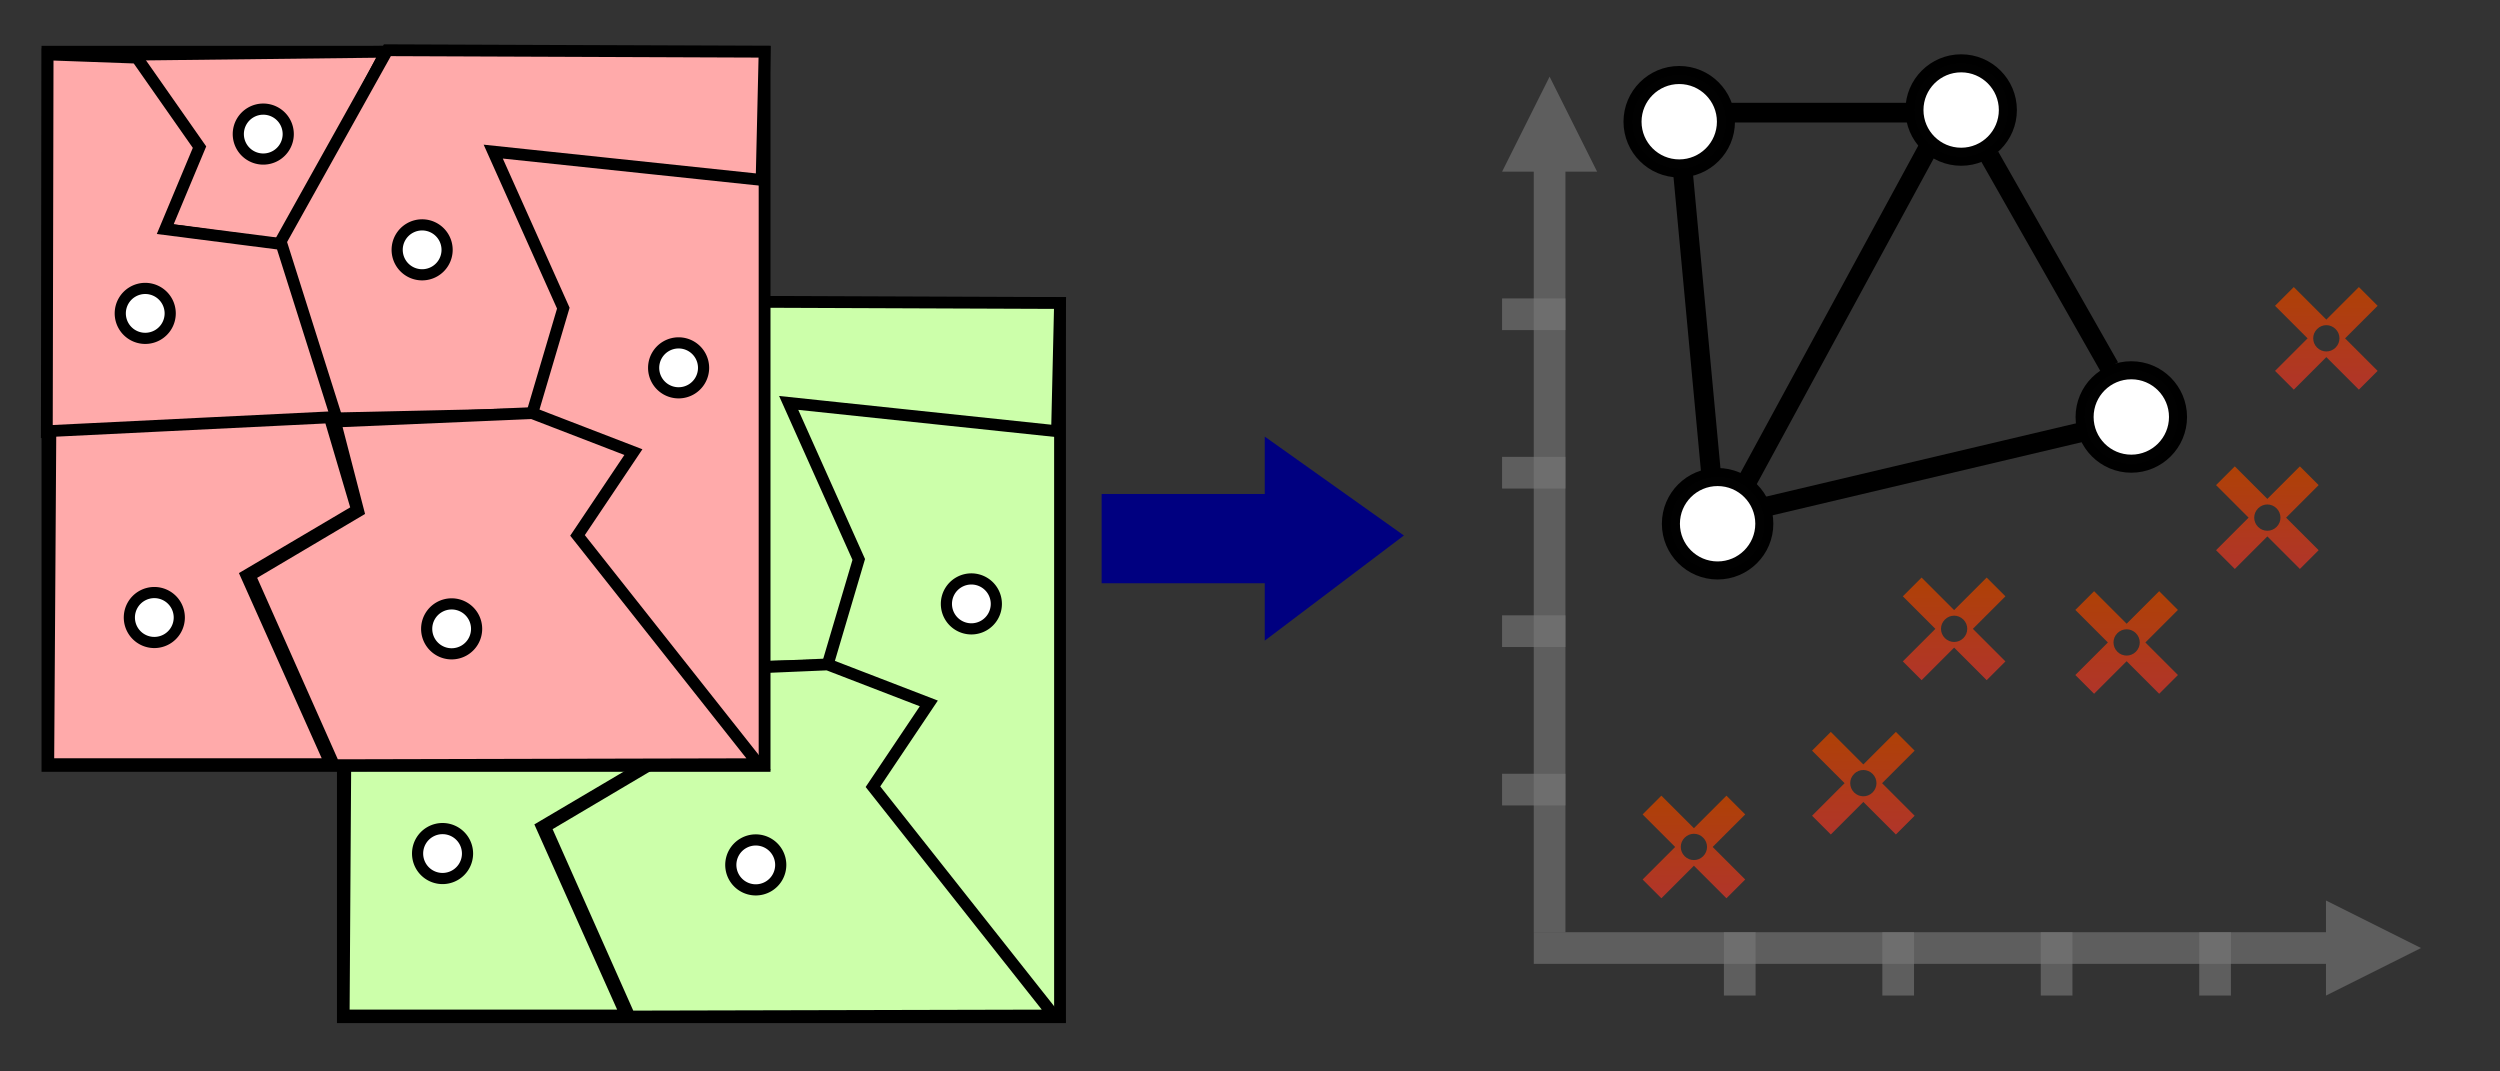 <?xml version="1.0" encoding="UTF-8" standalone="no"?>
<!-- Created with Inkscape (http://www.inkscape.org/) -->

<svg
   xmlns:osb="http://www.openswatchbook.org/uri/2009/osb"
   xmlns:dc="http://purl.org/dc/elements/1.1/"
   xmlns:cc="http://creativecommons.org/ns#"
   xmlns:rdf="http://www.w3.org/1999/02/22-rdf-syntax-ns#"
   xmlns:svg="http://www.w3.org/2000/svg"
   xmlns="http://www.w3.org/2000/svg"
   xmlns:xlink="http://www.w3.org/1999/xlink"
   xmlns:sodipodi="http://sodipodi.sourceforge.net/DTD/sodipodi-0.dtd"
   xmlns:inkscape="http://www.inkscape.org/namespaces/inkscape"
   width="112"
   height="48"
   id="svg3793"
   version="1.1"
   inkscape:version="0.48.4 r9939"
   sodipodi:docname="sa-bayeslocal-hint.svg">
  <rect width="100%" height="100%" fill="#333333" stroke="none"/>
  <defs
     id="defs3795">
    <linearGradient
       id="linearGradient31818"
       osb:paint="gradient">
      <stop
         style="stop-color:#000000;stop-opacity:1;"
         offset="0"
         id="stop31820" />
      <stop
         style="stop-color:#000000;stop-opacity:0;"
         offset="1"
         id="stop31822" />
    </linearGradient>
    <linearGradient
       id="linearGradient31808">
      <stop
         style="stop-color:#ff0000;stop-opacity:1;"
         offset="0"
         id="stop31810" />
      <stop
         id="stop31816"
         offset="0.25"
         style="stop-color:#efcf00;stop-opacity:0.749;" />
      <stop
         id="stop31814"
         offset="0.5"
         style="stop-color:#ffff00;stop-opacity:0.498;" />
      <stop
         style="stop-color:#00ff00;stop-opacity:0;"
         offset="1"
         id="stop31812" />
    </linearGradient>
    <linearGradient
       id="linearGradient31706"
       osb:paint="solid">
      <stop
         style="stop-color:#0000ff;stop-opacity:1;"
         offset="0"
         id="stop31708" />
    </linearGradient>
    <linearGradient
       id="linearGradient3643">
      <stop
         id="stop3645"
         offset="0"
         style="stop-color:#0968ef;stop-opacity:1;" />
      <stop
         id="stop3647"
         offset="1"
         style="stop-color:#aecffc;stop-opacity:1;" />
    </linearGradient>
    <linearGradient
       id="linearGradient6310">
      <stop
         id="stop6312"
         offset="0"
         style="stop-color:#b900c4;stop-opacity:1;" />
      <stop
         id="stop6314"
         offset="1"
         style="stop-color:#ae4300;stop-opacity:1;" />
    </linearGradient>
    <linearGradient
       inkscape:collect="always"
       xlink:href="#linearGradient6310"
       id="linearGradient7678"
       gradientUnits="userSpaceOnUse"
       gradientTransform="matrix(0.209,0.209,-0.209,0.209,81.733,16.23)"
       x1="151.137"
       y1="57.515"
       x2="91.471"
       y2="-2.151" />
    <linearGradient
       inkscape:collect="always"
       xlink:href="#linearGradient6310-8"
       id="linearGradient7678-8"
       gradientUnits="userSpaceOnUse"
       gradientTransform="matrix(0.209,0.209,-0.209,0.209,81.733,16.23)"
       x1="151.137"
       y1="57.515"
       x2="91.471"
       y2="-2.151" />
    <linearGradient
       id="linearGradient6310-8">
      <stop
         id="stop6312-2"
         offset="0"
         style="stop-color:#b900c4;stop-opacity:1;" />
      <stop
         id="stop6314-4"
         offset="1"
         style="stop-color:#ae4300;stop-opacity:1;" />
    </linearGradient>
    <linearGradient
       y2="-2.151"
       x2="91.471"
       y1="57.515"
       x1="151.137"
       gradientTransform="matrix(0.209,0.209,-0.209,0.209,89.324,13.373)"
       gradientUnits="userSpaceOnUse"
       id="linearGradient13025"
       xlink:href="#linearGradient6310-8"
       inkscape:collect="always" />
    <linearGradient
       inkscape:collect="always"
       xlink:href="#linearGradient6310-1"
       id="linearGradient7678-5"
       gradientUnits="userSpaceOnUse"
       gradientTransform="matrix(0.209,0.209,-0.209,0.209,81.733,16.23)"
       x1="151.137"
       y1="57.515"
       x2="91.471"
       y2="-2.151" />
    <linearGradient
       id="linearGradient6310-1">
      <stop
         id="stop6312-7"
         offset="0"
         style="stop-color:#b900c4;stop-opacity:1;" />
      <stop
         id="stop6314-1"
         offset="1"
         style="stop-color:#ae4300;stop-opacity:1;" />
    </linearGradient>
    <linearGradient
       y2="-2.151"
       x2="91.471"
       y1="57.515"
       x1="151.137"
       gradientTransform="matrix(0.209,0.209,-0.209,0.209,93.391,6.459)"
       gradientUnits="userSpaceOnUse"
       id="linearGradient13025-1"
       xlink:href="#linearGradient6310-1"
       inkscape:collect="always" />
    <linearGradient
       inkscape:collect="always"
       xlink:href="#linearGradient6310-6"
       id="linearGradient7678-7"
       gradientUnits="userSpaceOnUse"
       gradientTransform="matrix(0.209,0.209,-0.209,0.209,81.733,16.23)"
       x1="151.137"
       y1="57.515"
       x2="91.471"
       y2="-2.151" />
    <linearGradient
       id="linearGradient6310-6">
      <stop
         id="stop6312-1"
         offset="0"
         style="stop-color:#b900c4;stop-opacity:1;" />
      <stop
         id="stop6314-42"
         offset="1"
         style="stop-color:#ae4300;stop-opacity:1;" />
    </linearGradient>
    <linearGradient
       y2="-2.151"
       x2="91.471"
       y1="57.515"
       x1="151.137"
       gradientTransform="matrix(0.209,0.209,-0.209,0.209,101.118,7.069)"
       gradientUnits="userSpaceOnUse"
       id="linearGradient13025-3"
       xlink:href="#linearGradient6310-6"
       inkscape:collect="always" />
    <linearGradient
       inkscape:collect="always"
       xlink:href="#linearGradient6310-16"
       id="linearGradient7678-2"
       gradientUnits="userSpaceOnUse"
       gradientTransform="matrix(0.209,0.209,-0.209,0.209,81.733,16.23)"
       x1="151.137"
       y1="57.515"
       x2="91.471"
       y2="-2.151" />
    <linearGradient
       id="linearGradient6310-16">
      <stop
         id="stop6312-8"
         offset="0"
         style="stop-color:#b900c4;stop-opacity:1;" />
      <stop
         id="stop6314-5"
         offset="1"
         style="stop-color:#ae4300;stop-opacity:1;" />
    </linearGradient>
    <linearGradient
       y2="-2.151"
       x2="91.471"
       y1="57.515"
       x1="151.137"
       gradientTransform="matrix(0.209,0.209,-0.209,0.209,107.422,1.477)"
       gradientUnits="userSpaceOnUse"
       id="linearGradient13025-7"
       xlink:href="#linearGradient6310-16"
       inkscape:collect="always" />
    <linearGradient
       inkscape:collect="always"
       xlink:href="#linearGradient6310-89"
       id="linearGradient7678-1"
       gradientUnits="userSpaceOnUse"
       gradientTransform="matrix(0.209,0.209,-0.209,0.209,81.733,16.23)"
       x1="151.137"
       y1="57.515"
       x2="91.471"
       y2="-2.151" />
    <linearGradient
       id="linearGradient6310-89">
      <stop
         id="stop6312-27"
         offset="0"
         style="stop-color:#b900c4;stop-opacity:1;" />
      <stop
         id="stop6314-9"
         offset="1"
         style="stop-color:#ae4300;stop-opacity:1;" />
    </linearGradient>
    <linearGradient
       y2="-2.151"
       x2="91.471"
       y1="57.515"
       x1="151.137"
       gradientTransform="matrix(0.209,0.209,-0.209,0.209,110.066,-6.556)"
       gradientUnits="userSpaceOnUse"
       id="linearGradient13025-5"
       xlink:href="#linearGradient6310-89"
       inkscape:collect="always" />
  </defs>
  <sodipodi:namedview
     id="base"
     pagecolor="#ffffff"
     bordercolor="#666666"
     borderopacity="1.0"
     inkscape:pageopacity="0.0"
     inkscape:pageshadow="2"
     inkscape:zoom="3.4771786"
     inkscape:cx="129.86276"
     inkscape:cy="34.425181"
     inkscape:current-layer="layer1"
     showgrid="true"
     inkscape:grid-bbox="true"
     inkscape:document-units="px"
     inkscape:window-width="1920"
     inkscape:window-height="1028"
     inkscape:window-x="-8"
     inkscape:window-y="1192"
     inkscape:window-maximized="1" />
  <g
     id="layer1"
     inkscape:label="Layer 1"
     inkscape:groupmode="layer">
    <g
       id="g3015"
       transform="translate(-0.346,0.831)">
      <g
         id="g3787">
        <rect
           y="21.299"
           x="49.699"
           height="4"
           width="8.085"
           id="rect5070"
           style="fill:#000080;fill-opacity:1;stroke:none" />
        <path
           inkscape:connector-curvature="0"
           id="path5074"
           d="m 57.007,18.728 0,9.142 6.234,-4.711 z"
           style="fill:#000080;fill-opacity:1;stroke:none" />
      </g>
    </g>
    <g
       id="g12982"
       transform="matrix(0.529,0,0,0.529,11.938,50.092)">
      <g
         transform="translate(-179.456,-32.785)"
         id="g12974">
        <rect
           style="fill:#ccffaa;fill-opacity:1;stroke:#000000;stroke-opacity:1"
           id="rect2985-1"
           width="60.735"
           height="60.483"
           x="185.926"
           y="-36.245"
           ry="0" />
        <path
           style="fill:#ccffaa;stroke:#000000;stroke-width:1px;stroke-linecap:butt;stroke-linejoin:miter;stroke-opacity:1"
           d="m 192.871,-35.993 5.303,7.955 -2.273,6.819 10.102,1.389 8.586,-16.415 z"
           id="path3755-7"
           inkscape:connector-curvature="0" />
        <path
           style="fill:#ccffaa;stroke:#000000;stroke-width:1px;stroke-linecap:butt;stroke-linejoin:miter;stroke-opacity:1"
           d="m 205.624,-20.083 4.293,14.9 17.046,-0.379 2.652,-8.965 -5.935,-13.258 22.728,2.399 0.253,-10.859 -31.946,-0.126 z"
           id="path3757-4"
           inkscape:connector-curvature="0" />
        <path
           style="fill:#ccffaa;stroke:#000000;stroke-width:1px;stroke-linecap:butt;stroke-linejoin:miter;stroke-opacity:1"
           d="m 185.873,-4.047 24.549,-1.136 -4.672,-14.774 -9.849,-1.263 2.904,-6.945 -5.303,-7.576 -7.562,-0.274 z"
           id="path3759-0"
           inkscape:connector-curvature="0"
           sodipodi:nodetypes="cccccccc" />
        <path
           style="fill:#ccffaa;stroke:#000000;stroke-width:1px;stroke-linecap:butt;stroke-linejoin:miter;stroke-opacity:1"
           d="m 209.835,-5.281 2.321,7.857 -9.375,5.536 7.143,15.982 -23.929,0 0.179,-28.214 z"
           id="path3761-9"
           inkscape:connector-curvature="0" />
        <path
           style="fill:#ccffaa;stroke:#000000;stroke-width:1px;stroke-linecap:butt;stroke-linejoin:miter;stroke-opacity:1"
           d="m 246.147,24.094 -15.33,-19.375 4.732,-7.054 -8.571,-3.304 -16.696,0.714 1.964,7.589 -9.196,5.446 7.143,16.071 z"
           id="path3763-4"
           inkscape:connector-curvature="0"
           sodipodi:nodetypes="ccccccccc" />
      </g>
      <g
         transform="translate(-120.212,-152.998)"
         id="g12966">
        <rect
           style="fill:#ffaaaa;fill-opacity:1;stroke:#000000;stroke-opacity:1"
           id="rect2985"
           width="60.735"
           height="60.483"
           x="101.662"
           y="62.686"
           ry="0" />
        <path
           style="fill:#ffaaaa;stroke:#000000;stroke-width:1px;stroke-linecap:butt;stroke-linejoin:miter;stroke-opacity:1"
           d="m 108.607,62.938 5.303,7.955 -2.273,6.819 10.102,1.389 8.586,-16.415 z"
           id="path3755"
           inkscape:connector-curvature="0" />
        <path
           style="fill:#ffaaaa;stroke:#000000;stroke-width:1px;stroke-linecap:butt;stroke-linejoin:miter;stroke-opacity:1"
           d="m 121.36,78.848 4.293,14.9 17.046,-0.379 2.652,-8.965 -5.935,-13.258 22.728,2.399 0.253,-10.859 -31.946,-0.126 z"
           id="path3757"
           inkscape:connector-curvature="0" />
        <path
           style="fill:#ffaaaa;stroke:#000000;stroke-width:1px;stroke-linecap:butt;stroke-linejoin:miter;stroke-opacity:1"
           d="m 101.61,94.884 24.549,-1.136 -4.672,-14.774 -9.849,-1.263 2.904,-6.945 -5.303,-7.576 -7.562,-0.274 z"
           id="path3759"
           inkscape:connector-curvature="0"
           sodipodi:nodetypes="cccccccc" />
        <path
           style="fill:#ffaaaa;stroke:#000000;stroke-width:1px;stroke-linecap:butt;stroke-linejoin:miter;stroke-opacity:1"
           d="m 125.572,93.649 2.321,7.857 -9.375,5.536 7.143,15.982 -23.929,0 0.179,-28.214 z"
           id="path3761"
           inkscape:connector-curvature="0" />
        <path
           style="fill:#ffaaaa;stroke:#000000;stroke-width:1px;stroke-linecap:butt;stroke-linejoin:miter;stroke-opacity:1"
           d="m 161.884,123.024 -15.33,-19.375 4.732,-7.054 -8.571,-3.304 -16.696,0.714 1.964,7.589 -9.196,5.446 7.143,16.071 z"
           id="path3763"
           inkscape:connector-curvature="0"
           sodipodi:nodetypes="ccccccccc" />
      </g>
    </g>
    <g
       id="g13112">
      <path
         style="fill:url(#linearGradient7678);fill-opacity:1;stroke:none"
         sodipodi:nodetypes="ccccccccccccccssssc"
         id="rect3454"
         d="m 74.429,35.646 -0.84,0.84 1.458,1.458 -1.458,1.458 0.84,0.84 1.458,-1.458 1.458,1.458 0.84,-0.84 -1.458,-1.458 1.458,-1.458 -0.84,-0.84 -1.458,1.458 z m 1.458,1.707 c 0.151,0 0.3,0.06 0.415,0.175 0.231,0.231 0.231,0.599 0,0.83 -0.231,0.231 -0.599,0.231 -0.83,0 -0.231,-0.231 -0.231,-0.599 0,-0.83 0.116,-0.116 0.264,-0.175 0.415,-0.175 z"
         inkscape:connector-curvature="0" />
      <g
         transform="matrix(1.202,0,0,1.202,-163.645,-92.588)"
         id="g12998">
        <path
           inkscape:connector-curvature="0"
           d="m 226.379,112.363 -1.181,-0.591 -2.362,-1.181 0,1.181 -29.526,0 0,1.181 29.526,0 0,1.181 2.362,-1.181 1.181,-0.591 z"
           id="path3452"
           sodipodi:nodetypes="cccccccccc"
           style="opacity:0.614;fill:#797979;fill-opacity:1;stroke:none" />
        <rect
           height="1.181"
           id="rect3564"
           rx="0"
           ry="0"
           style="fill:#787878;fill-opacity:0.616;stroke:none"
           width="2.362"
           x="192.128"
           y="105.867" />
        <rect
           height="1.181"
           id="rect3566"
           rx="0"
           ry="0"
           style="fill:#787878;fill-opacity:0.616;stroke:none"
           width="2.362"
           x="192.128"
           y="99.962" />
        <rect
           height="1.181"
           id="rect3568"
           rx="0"
           ry="0"
           style="fill:#787878;fill-opacity:0.616;stroke:none"
           width="2.362"
           x="192.128"
           y="94.056" />
        <rect
           height="1.181"
           id="rect3572"
           rx="0"
           ry="0"
           style="fill:#787878;fill-opacity:0.616;stroke:none"
           width="2.362"
           x="192.128"
           y="88.151" />
        <rect
           height="1.181"
           id="rect3574"
           rx="0"
           ry="0"
           style="fill:#787878;fill-opacity:0.616;stroke:none"
           transform="matrix(0,-1,1,0,0,0)"
           width="2.362"
           x="-114.134"
           y="218.112" />
        <rect
           height="1.181"
           id="rect3576"
           rx="0"
           ry="0"
           style="fill:#787878;fill-opacity:0.616;stroke:none"
           transform="matrix(0,-1,1,0,0,0)"
           width="2.362"
           x="-114.134"
           y="212.206" />
        <rect
           height="1.181"
           id="rect3578"
           rx="0"
           ry="0"
           style="fill:#787878;fill-opacity:0.616;stroke:none"
           transform="matrix(0,-1,1,0,0,0)"
           width="2.362"
           x="-114.134"
           y="206.301" />
        <rect
           height="1.181"
           id="rect3580"
           rx="0"
           ry="0"
           style="fill:#787878;fill-opacity:0.616;stroke:none"
           transform="matrix(0,-1,1,0,0,0)"
           width="2.362"
           x="-114.134"
           y="200.396" />
        <path
           inkscape:connector-curvature="0"
           d="m 193.9,79.884 -0.591,1.181 -1.181,2.362 1.181,0 0,28.345 1.181,0 0,-28.345 1.181,0 -1.181,-2.362 -0.591,-1.181 z"
           id="path3447"
           sodipodi:nodetypes="cccccccccc"
           style="opacity:0.614;fill:#797979;fill-opacity:1;stroke:none" />
      </g>
      <path
         style="fill:url(#linearGradient13025);fill-opacity:1;stroke:none"
         sodipodi:nodetypes="ccccccccccccccssssc"
         id="rect3454-5"
         d="m 82.02,32.789 -0.84,0.84 1.458,1.458 -1.458,1.458 0.84,0.84 1.458,-1.458 1.458,1.458 0.84,-0.84 -1.458,-1.458 1.458,-1.458 -0.84,-0.84 -1.458,1.458 z m 1.458,1.707 c 0.151,0 0.3,0.06 0.415,0.175 0.231,0.231 0.231,0.599 0,0.83 -0.231,0.231 -0.599,0.231 -0.83,0 -0.231,-0.231 -0.231,-0.599 0,-0.83 0.116,-0.116 0.264,-0.175 0.415,-0.175 z"
         inkscape:connector-curvature="0" />
      <path
         style="fill:url(#linearGradient13025-1);fill-opacity:1;stroke:none"
         sodipodi:nodetypes="ccccccccccccccssssc"
         id="rect3454-52"
         d="m 86.087,25.875 -0.84,0.84 1.458,1.458 -1.458,1.458 0.84,0.84 1.458,-1.458 1.458,1.458 0.84,-0.84 -1.458,-1.458 1.458,-1.458 -0.84,-0.84 -1.458,1.458 z m 1.458,1.707 c 0.151,0 0.3,0.06 0.415,0.175 0.231,0.231 0.231,0.599 0,0.83 -0.231,0.231 -0.599,0.231 -0.83,0 -0.231,-0.231 -0.231,-0.599 0,-0.83 0.116,-0.116 0.264,-0.175 0.415,-0.175 z"
         inkscape:connector-curvature="0" />
      <path
         style="fill:url(#linearGradient13025-3);fill-opacity:1;stroke:none"
         sodipodi:nodetypes="ccccccccccccccssssc"
         id="rect3454-2"
         d="m 93.815,26.485 -0.84,0.84 1.458,1.458 -1.458,1.458 0.84,0.84 1.458,-1.458 1.458,1.458 0.84,-0.84 -1.458,-1.458 1.458,-1.458 -0.84,-0.84 -1.458,1.458 z m 1.458,1.707 c 0.151,0 0.3,0.06 0.415,0.175 0.231,0.231 0.231,0.599 0,0.83 -0.231,0.231 -0.599,0.231 -0.83,0 -0.231,-0.231 -0.231,-0.599 0,-0.83 0.116,-0.116 0.264,-0.175 0.415,-0.175 z"
         inkscape:connector-curvature="0" />
      <path
         style="fill:url(#linearGradient13025-7);fill-opacity:1;stroke:none"
         sodipodi:nodetypes="ccccccccccccccssssc"
         id="rect3454-6"
         d="m 100.119,20.893 -0.84,0.84 1.458,1.458 -1.458,1.458 0.84,0.84 1.458,-1.458 1.458,1.458 0.84,-0.84 -1.458,-1.458 1.458,-1.458 -0.84,-0.84 -1.458,1.458 z m 1.458,1.707 c 0.151,0 0.3,0.06 0.415,0.175 0.231,0.231 0.231,0.599 0,0.83 -0.231,0.231 -0.599,0.231 -0.83,0 -0.231,-0.231 -0.231,-0.599 0,-0.83 0.116,-0.116 0.264,-0.175 0.415,-0.175 z"
         inkscape:connector-curvature="0" />
      <path
         style="fill:url(#linearGradient13025-5);fill-opacity:1;stroke:none"
         sodipodi:nodetypes="ccccccccccccccssssc"
         id="rect3454-4"
         d="m 102.762,12.86 -0.84,0.84 1.458,1.458 -1.458,1.458 0.84,0.84 1.458,-1.458 1.458,1.458 0.84,-0.84 -1.458,-1.458 1.458,-1.458 -0.84,-0.84 -1.458,1.458 z m 1.458,1.707 c 0.151,0 0.3,0.06 0.415,0.175 0.231,0.231 0.231,0.599 0,0.83 -0.231,0.231 -0.599,0.231 -0.83,0 -0.231,-0.231 -0.231,-0.599 0,-0.83 0.116,-0.116 0.264,-0.175 0.415,-0.175 z"
         inkscape:connector-curvature="0" />
    </g>
    <path
       sodipodi:type="arc"
       style="fill:#ffffff;fill-opacity:1;fill-rule:nonzero;stroke:#000000;stroke-width:0.5;stroke-miterlimit:4;stroke-opacity:1;stroke-dasharray:none"
       id="path3543-2-7"
       sodipodi:cx="5.9990158"
       sodipodi:cy="13.327721"
       sodipodi:rx="1.1184607"
       sodipodi:ry="1.1184607"
       d="m 7.117,13.328 a 1.118,1.118 0 1 1 -2.237,0 1.118,1.118 0 1 1 2.237,0 z"
       transform="translate(0.508,0.712)" />
    <path
       sodipodi:type="arc"
       style="fill:#ffffff;fill-opacity:1;fill-rule:nonzero;stroke:#000000;stroke-width:0.5;stroke-miterlimit:4;stroke-opacity:1;stroke-dasharray:none"
       id="path3543-2-6"
       sodipodi:cx="5.9990158"
       sodipodi:cy="13.327721"
       sodipodi:rx="1.1184607"
       sodipodi:ry="1.1184607"
       d="m 7.117,13.328 a 1.118,1.118 0 1 1 -2.237,0 1.118,1.118 0 1 1 2.237,0 z"
       transform="translate(0.915,14.337)" />
    <path
       sodipodi:type="arc"
       style="fill:#ffffff;fill-opacity:1;fill-rule:nonzero;stroke:#000000;stroke-width:0.5;stroke-miterlimit:4;stroke-opacity:1;stroke-dasharray:none"
       id="path3543-2-1"
       sodipodi:cx="5.9990158"
       sodipodi:cy="13.327721"
       sodipodi:rx="1.1184607"
       sodipodi:ry="1.1184607"
       d="m 7.117,13.328 a 1.118,1.118 0 1 1 -2.237,0 1.118,1.118 0 1 1 2.237,0 z"
       transform="translate(14.235,14.845)" />
    <path
       sodipodi:type="arc"
       style="fill:#ffffff;fill-opacity:1;fill-rule:nonzero;stroke:#000000;stroke-width:0.5;stroke-miterlimit:4;stroke-opacity:1;stroke-dasharray:none"
       id="path3543-2-4"
       sodipodi:cx="5.9990158"
       sodipodi:cy="13.327721"
       sodipodi:rx="1.1184607"
       sodipodi:ry="1.1184607"
       d="m 7.117,13.328 a 1.118,1.118 0 1 1 -2.237,0 1.118,1.118 0 1 1 2.237,0 z"
       transform="translate(24.403,3.152)" />
    <path
       sodipodi:type="arc"
       style="fill:#ffffff;fill-opacity:1;fill-rule:nonzero;stroke:#000000;stroke-width:0.5;stroke-miterlimit:4;stroke-opacity:1;stroke-dasharray:none"
       id="path3543-2-2"
       sodipodi:cx="5.9990158"
       sodipodi:cy="13.327721"
       sodipodi:rx="1.1184607"
       sodipodi:ry="1.1184607"
       d="m 7.117,13.328 a 1.118,1.118 0 1 1 -2.237,0 1.118,1.118 0 1 1 2.237,0 z"
       transform="translate(5.796,-7.321)" />
    <path
       sodipodi:type="arc"
       style="fill:#ffffff;fill-opacity:1;fill-rule:nonzero;stroke:#000000;stroke-width:0.5;stroke-miterlimit:4;stroke-opacity:1;stroke-dasharray:none"
       id="path3543-2-3"
       sodipodi:cx="5.9990158"
       sodipodi:cy="13.327721"
       sodipodi:rx="1.1184607"
       sodipodi:ry="1.1184607"
       d="m 7.117,13.328 a 1.118,1.118 0 1 1 -2.237,0 1.118,1.118 0 1 1 2.237,0 z"
       transform="translate(12.913,-2.135)" />
    <path
       sodipodi:type="arc"
       style="fill:#ffffff;fill-opacity:1;fill-rule:nonzero;stroke:#000000;stroke-width:0.5;stroke-miterlimit:4;stroke-opacity:1;stroke-dasharray:none"
       id="path3543-2-22"
       sodipodi:cx="5.9990158"
       sodipodi:cy="13.327721"
       sodipodi:rx="1.1184607"
       sodipodi:ry="1.1184607"
       d="m 7.117,13.328 a 1.118,1.118 0 1 1 -2.237,0 1.118,1.118 0 1 1 2.237,0 z"
       transform="translate(37.519,13.727)" />
    <path
       sodipodi:type="arc"
       style="fill:#ffffff;fill-opacity:1;fill-rule:nonzero;stroke:#000000;stroke-width:0.5;stroke-miterlimit:4;stroke-opacity:1;stroke-dasharray:none"
       id="path3543-2-16"
       sodipodi:cx="5.9990158"
       sodipodi:cy="13.327721"
       sodipodi:rx="1.1184607"
       sodipodi:ry="1.1184607"
       d="m 7.117,13.328 a 1.118,1.118 0 1 1 -2.237,0 1.118,1.118 0 1 1 2.237,0 z"
       transform="translate(27.86,25.42)" />
    <path
       sodipodi:type="arc"
       style="fill:#ffffff;fill-opacity:1;fill-rule:nonzero;stroke:#000000;stroke-width:0.5;stroke-miterlimit:4;stroke-opacity:1;stroke-dasharray:none"
       id="path3543-2-8"
       sodipodi:cx="5.9990158"
       sodipodi:cy="13.327721"
       sodipodi:rx="1.1184607"
       sodipodi:ry="1.1184607"
       d="m 7.117,13.328 a 1.118,1.118 0 1 1 -2.237,0 1.118,1.118 0 1 1 2.237,0 z"
       transform="translate(13.828,24.911)" />
    <g
       id="g7568"
       transform="matrix(0.735,0,0,0.735,20.525,-3.895)">
      <path
         inkscape:connector-curvature="0"
         id="path3148-8"
         d="m 89.823,12.165 -13.617,0"
         style="fill:none;stroke:#000000;stroke-width:1.2;stroke-linecap:butt;stroke-linejoin:miter;stroke-miterlimit:4;stroke-opacity:1;stroke-dasharray:none" />
      <path
         sodipodi:nodetypes="cc"
         inkscape:connector-curvature="0"
         id="path3144-52-1"
         d="M 76.352,33.985 74.634,15.583"
         style="fill:none;stroke:#000000;stroke-width:1.2;stroke-linecap:butt;stroke-linejoin:miter;stroke-miterlimit:4;stroke-opacity:1;stroke-dasharray:none" />
      <path
         sodipodi:type="arc"
         style="fill:#ffffff;fill-opacity:1;fill-rule:nonzero;stroke:#000000;stroke-width:1.1;stroke-linecap:butt;stroke-linejoin:round;stroke-miterlimit:4;stroke-opacity:0.995;stroke-dasharray:none;stroke-dashoffset:1.311"
         id="path4388"
         sodipodi:cx="73.615044"
         sodipodi:cy="12.107582"
         sodipodi:rx="2.8469906"
         sodipodi:ry="2.8469906"
         d="m 76.462,12.108 c 0,1.572 -1.275,2.847 -2.847,2.847 -1.572,0 -2.847,-1.275 -2.847,-2.847 0,-1.572 1.275,-2.847 2.847,-2.847 1.572,0 2.847,1.275 2.847,2.847 z"
         transform="translate(0.813,0.61)" />
      <path
         sodipodi:type="arc"
         style="fill:#ffffff;fill-opacity:1;fill-rule:nonzero;stroke:#000000;stroke-width:1.1;stroke-linecap:butt;stroke-linejoin:round;stroke-miterlimit:4;stroke-opacity:0.995;stroke-dasharray:none;stroke-dashoffset:1.311"
         id="path4388-4"
         sodipodi:cx="73.615044"
         sodipodi:cy="12.107582"
         sodipodi:rx="2.8469906"
         sodipodi:ry="2.8469906"
         d="m 76.462,12.108 c 0,1.572 -1.275,2.847 -2.847,2.847 -1.572,0 -2.847,-1.275 -2.847,-2.847 0,-1.572 1.275,-2.847 2.847,-2.847 1.572,0 2.847,1.275 2.847,2.847 z"
         transform="translate(17.997,-0.102)" />
      <path
         sodipodi:type="arc"
         style="fill:#ffffff;fill-opacity:1;fill-rule:nonzero;stroke:#000000;stroke-width:1.1;stroke-linecap:butt;stroke-linejoin:round;stroke-miterlimit:4;stroke-opacity:0.995;stroke-dasharray:none;stroke-dashoffset:1.311"
         id="path4388-4-5"
         sodipodi:cx="73.615044"
         sodipodi:cy="12.107582"
         sodipodi:rx="2.8469906"
         sodipodi:ry="2.8469906"
         d="m 76.462,12.108 c 0,1.572 -1.275,2.847 -2.847,2.847 -1.572,0 -2.847,-1.275 -2.847,-2.847 0,-1.572 1.275,-2.847 2.847,-2.847 1.572,0 2.847,1.275 2.847,2.847 z"
         transform="translate(28.368,18.607)" />
      <path
         sodipodi:type="arc"
         style="fill:#ffffff;fill-opacity:1;fill-rule:nonzero;stroke:#000000;stroke-width:1.1;stroke-linecap:butt;stroke-linejoin:round;stroke-miterlimit:4;stroke-opacity:0.995;stroke-dasharray:none;stroke-dashoffset:1.311"
         id="path4388-4-2"
         sodipodi:cx="73.615044"
         sodipodi:cy="12.107582"
         sodipodi:rx="2.8469906"
         sodipodi:ry="2.8469906"
         d="m 76.462,12.108 c 0,1.572 -1.275,2.847 -2.847,2.847 -1.572,0 -2.847,-1.275 -2.847,-2.847 0,-1.572 1.275,-2.847 2.847,-2.847 1.572,0 2.847,1.275 2.847,2.847 z"
         transform="translate(3.152,25.115)" />
      <path
         inkscape:connector-curvature="0"
         id="path3148-8-9"
         d="M 100.653,27.681 93.349,14.836"
         style="fill:none;stroke:#000000;stroke-width:1.2;stroke-linecap:butt;stroke-linejoin:miter;stroke-miterlimit:4;stroke-opacity:1;stroke-dasharray:none" />
      <path
         inkscape:connector-curvature="0"
         id="path3148-8-8"
         d="M 89.591,14.34 78.483,34.787"
         style="fill:none;stroke:#000000;stroke-width:1.2;stroke-linecap:butt;stroke-linejoin:miter;stroke-miterlimit:4;stroke-opacity:1;stroke-dasharray:none" />
      <path
         inkscape:connector-curvature="0"
         id="path3148-8-3"
         d="M 99.298,31.556 79.757,36.177"
         style="fill:none;stroke:#000000;stroke-width:1.2;stroke-linecap:butt;stroke-linejoin:miter;stroke-miterlimit:4;stroke-opacity:1;stroke-dasharray:none" />
    </g>
  </g>
</svg>
